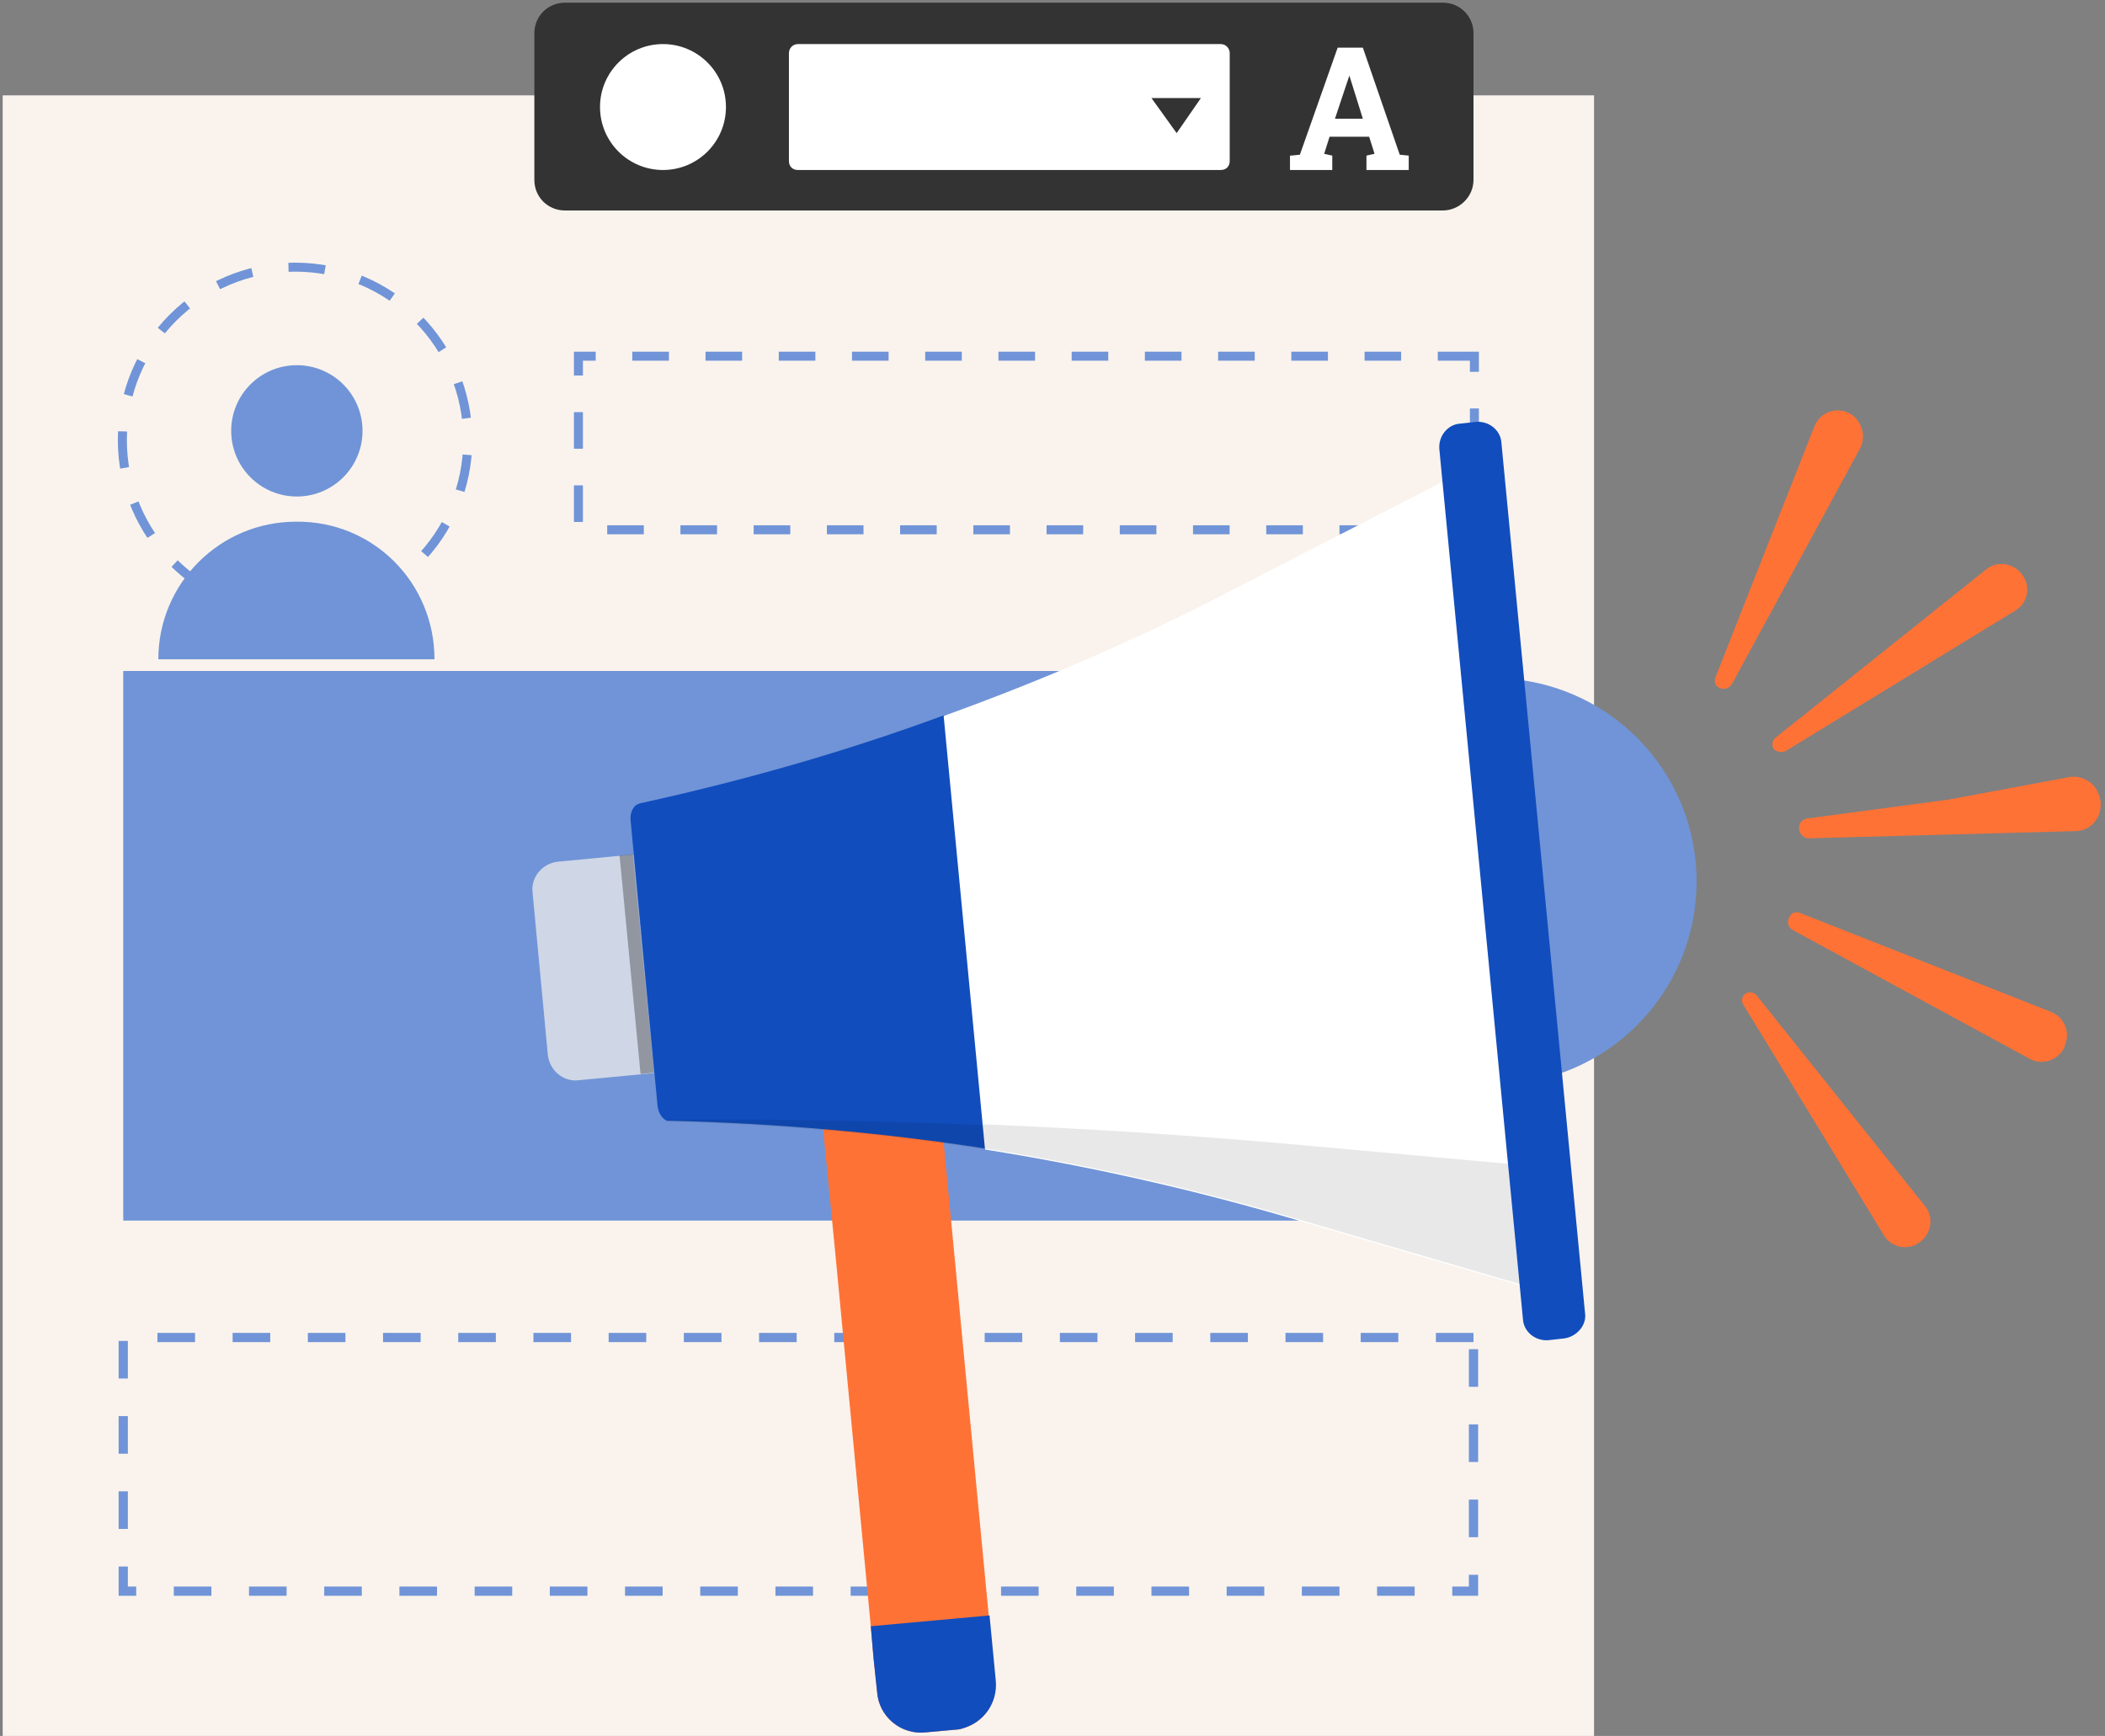 <svg width="234" height="193" viewBox="0 0 234 193" fill="none" xmlns="http://www.w3.org/2000/svg">
<rect x="0" y="0" width="234" height="193" fill="#808080" stroke="none"/>
<path d="M177.2 10.6H0.3V193H177.2V10.6Z" fill="#FAF3ED"/>
<path d="M160.4 23.4H62.8C60.9 23.4 59.4 21.9 59.4 20V3.7C59.4 1.8 60.9 0.3 62.8 0.3H160.4C162.3 0.3 163.8 1.8 163.8 3.7V20C163.8 21.9 162.2 23.4 160.4 23.4Z" fill="#333333"/>
<path d="M73.7 18.9C77.566 18.9 80.7 15.766 80.7 11.9C80.7 8.034 77.566 4.9 73.7 4.9C69.834 4.9 66.7 8.034 66.7 11.9C66.7 15.766 69.834 18.9 73.7 18.9Z" fill="white"/>
<path d="M135.7 18.9H88.7C88.1 18.9 87.7 18.5 87.7 17.9V5.9C87.7 5.4 88.1 4.9 88.7 4.9H135.7C136.3 4.9 136.7 5.4 136.7 5.9V17.9C136.7 18.5 136.3 18.9 135.7 18.9Z" fill="white"/>
<path d="M143.5 17.3L144.5 17.2L148.7 5.3H151.5L155.6 17.2L156.6 17.3V18.9H151.9V17.3L152.8 17.1L152.2 15.2H147.8L147.2 17.1L148.1 17.3V18.9H143.4V17.3H143.5ZM148.4 13.2H151.5L150 8.4L148.4 13.2Z" fill="white"/>
<path d="M128 10.9H133.5L130.8 14.8L128 10.9Z" fill="#333333"/>
<path d="M33 55.2C37.032 55.2 40.3 51.932 40.3 47.9C40.3 43.868 37.032 40.6 33 40.6C28.968 40.6 25.7 43.868 25.7 47.9C25.7 51.932 28.968 55.2 33 55.2Z" fill="#7094D7"/>
<path d="M48.3 73.3H17.6C17.6 64.8 24.5 58 32.9 58C41.5 57.9 48.3 64.8 48.3 73.3Z" fill="#7094D7"/>
<path d="M32.8 68.1C43.404 68.1 52 59.504 52 48.9C52 38.296 43.404 29.7 32.8 29.7C22.196 29.7 13.6 38.296 13.6 48.9C13.6 59.504 22.196 68.1 32.8 68.1Z" stroke="#7094D7" stroke-miterlimit="10" stroke-dasharray="4.07 4.07"/>
<path d="M163.9 39.6H64.3V58.9H163.9V39.6Z" stroke="#7094D7" stroke-miterlimit="10" stroke-dasharray="4.07 4.07"/>
<path d="M163.8 74.6H13.7V135.7H163.8V74.6Z" fill="#7094D7"/>
<path d="M163.8 148.7H13.7V176.9H163.8V148.7Z" stroke="#7094D7" stroke-width="1.028" stroke-miterlimit="10" stroke-dasharray="4.18 4.18"/>
<path d="M198.5 83.5L224 67.9C225.4 67.1 225.8 65.2 224.8 63.9C223.9 62.6 222 62.3 220.8 63.3L197.4 82C197 82.3 196.9 82.9 197.2 83.3C197.5 83.6 198.1 83.7 198.5 83.5Z" fill="#FF7235"/>
<path d="M205.5 45.9C204 45.2 202.3 45.9 201.7 47.4L190.7 75.3C190.5 75.8 190.7 76.3 191.2 76.5C191.7 76.7 192.2 76.5 192.5 76.1L206.8 49.8C207.5 48.4 206.9 46.6 205.5 45.9Z" fill="#FF7235"/>
<path d="M233.5 89.1C233.3 87.3 231.7 86.1 230 86.4L216.6 88.9L200.9 91C200.3 91.1 199.9 91.6 200 92.2C200.1 92.8 200.5 93.2 201.1 93.2L230.7 92.4C232.4 92.4 233.7 90.9 233.5 89.1Z" fill="#FF7235"/>
<path d="M199.3 103.4L225.6 117.7C227 118.5 228.8 117.9 229.5 116.4V116.3C230.2 114.8 229.5 113.1 228 112.5L200.1 101.5C199.6 101.3 199.1 101.5 198.9 102C198.6 102.6 198.8 103.1 199.3 103.4Z" fill="#FF7235"/>
<path d="M193.8 111.7L209.4 137.3C210.2 138.7 212.1 139.1 213.4 138.1C214.7 137.2 215 135.3 214 134.1L195.3 110.7C195 110.3 194.4 110.2 194 110.5C193.7 110.7 193.5 111.3 193.8 111.7Z" fill="#FF7235"/>
<path d="M166 120.6C178.482 120.6 188.6 110.482 188.6 98C188.6 85.518 178.482 75.4 166 75.4C153.518 75.4 143.4 85.518 143.4 98C143.4 110.482 153.518 120.6 166 120.6Z" fill="#7094D7"/>
<path d="M107.2 192.1C106.9 192.2 106.6 192.3 106.2 192.3L102.9 192.6C100.2 192.9 97.7 190.9 97.5 188.1L97.1 184.3L96.8 180.8L92.9 139.8L91.5 125.5L91.4 124.5L89.7 107L98.9 106.1L102.9 105.7L104.7 124.8L104.9 127L109.9 179.5L110.6 186.8C110.9 189.3 109.4 191.4 107.2 192.1Z" fill="#FF7235"/>
<path d="M71.2 89.3C71.1 89.3 71 89.4 70.9 89.4C70.4 89.6 70 90.4 70.1 91.2L71.6 107.1L73.1 123C73.2 123.8 73.7 124.5 74.2 124.6C74.3 124.6 74.4 124.6 74.6 124.6C86.3 124.9 98 125.9 109.6 127.7L105 79.5C93.9 83.6 82.6 86.8 71.2 89.3Z" fill="#114DBD"/>
<path d="M136.4 65.9C126.2 71.2 115.7 75.7 104.9 79.6L109.5 127.8C120.8 129.6 132 132.1 143 135.3L172.4 143.9L168 97.9L163.6 51.9L136.4 65.9Z" fill="white"/>
<g opacity="0.3">
<path opacity="0.3" d="M145.7 127.4C133.7 126.3 121.6 125.5 109.3 125L109.6 127.7C120.9 129.5 132.1 132 143.1 135.2L172.5 143.8L171.1 129.7L145.7 127.4Z" fill="black"/>
<path opacity="0.3" d="M74.2 124.6C74.1 124.6 74.1 124.6 74 124.5C74.1 124.6 74.1 124.6 74.2 124.6Z" fill="black"/>
<path opacity="0.3" d="M97.9 124.7C89.9 124.5 81.8 124.4 73.8 124.5C73.9 124.5 73.9 124.6 74 124.6C74.1 124.6 74.1 124.7 74.2 124.7C74.3 124.7 74.4 124.7 74.6 124.7C86.3 125 98 126 109.6 127.8L109.3 125.1C105.5 124.9 101.7 124.8 97.9 124.7Z" fill="black"/>
</g>
<path d="M173.9 148.8L172.1 149C170.7 149.1 169.4 148.1 169.3 146.7L160 49.9C159.9 48.5 160.9 47.2 162.3 47.1L164.1 46.9C165.5 46.8 166.8 47.8 166.9 49.2L176.2 146C176.4 147.3 175.3 148.6 173.9 148.8Z" fill="#114DBD"/>
<path d="M72.7 119.3L64.3 120.1C62.6 120.3 61.1 119 60.9 117.3L59.2 99.2C59 97.5 60.3 96 62 95.8L70.4 95L72.7 119.3Z" fill="#CFD6E6"/>
<path opacity="0.3" d="M71.205 119.401L72.698 119.258L70.366 94.97L68.873 95.114L71.205 119.401Z" fill="black"/>
<path d="M107.2 192.1C106.9 192.2 106.6 192.3 106.2 192.3L102.9 192.6C100.2 192.9 97.7 190.9 97.5 188.1L97.1 184.3L96.8 180.8L110 179.6L110.7 186.9C110.9 189.3 109.4 191.4 107.2 192.1Z" fill="#114DBD"/>
</svg>
